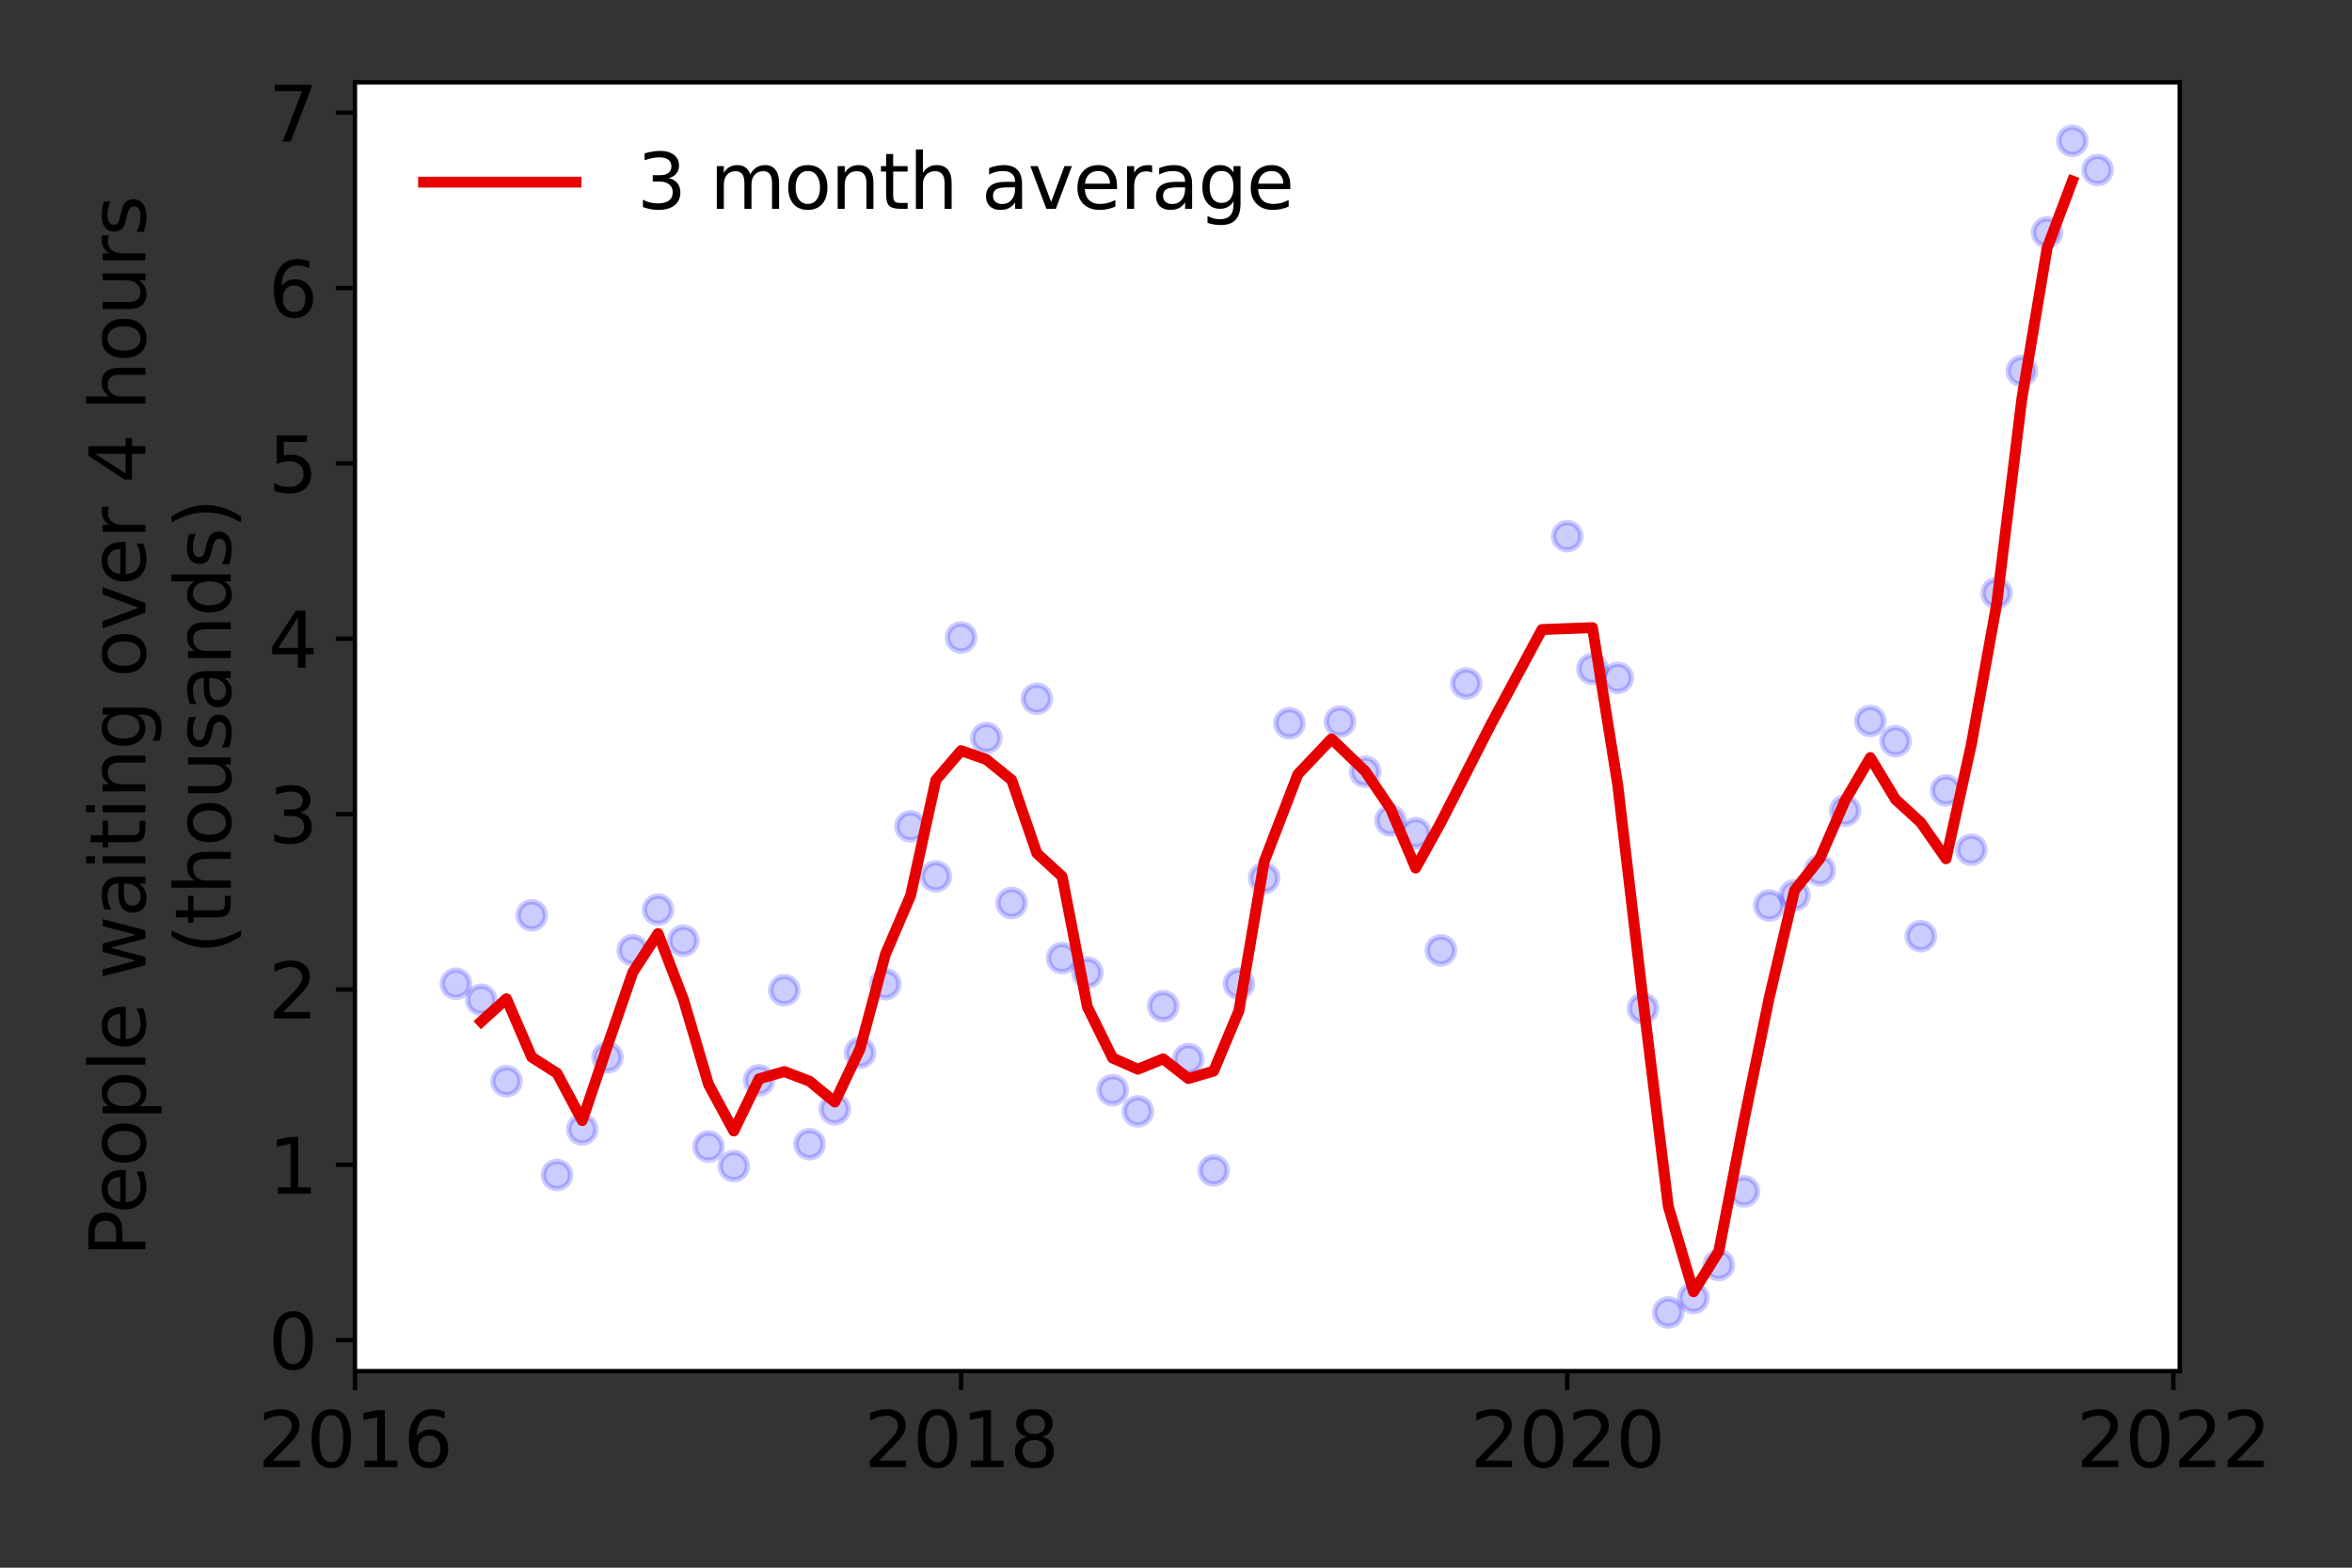 <?xml version="1.0" encoding="utf-8" standalone="no"?>
<!DOCTYPE svg PUBLIC "-//W3C//DTD SVG 1.1//EN"
  "http://www.w3.org/Graphics/SVG/1.1/DTD/svg11.dtd">
<svg height="288pt" version="1.1" viewBox="0 0 432 288" width="432pt" xmlns="http://www.w3.org/2000/svg" xmlns:xlink="http://www.w3.org/1999/xlink">
 <rect x="0" y="0" width="432" height="288" fill="#333333" stroke="none"/>
 <defs>
  <style type="text/css">*{stroke-linecap:butt;stroke-linejoin:round;}</style>
 </defs>
 <g id="figure_1">
  <g id="patch_1">
   <path d="M 0 288 
L 432 288 
L 432 0 
L 0 0 
z
" style="fill:none;"/>
  </g>
  <g id="axes_1">
   <g id="patch_2">
    <path d="M 65.195 251.88 
L 400.351 251.88 
L 400.351 15.12 
L 65.195 15.12 
z
" style="fill:#ffffff;"/>
   </g>
   <g id="matplotlib.axis_1">
    <g id="xtick_1">
     <g id="line2d_1">
      <defs>
       <path d="M 0 0 
L 0 3.5 
" id="m9a03013f7e" style="stroke:#000000;stroke-width:0.8;"/>
      </defs>
      <g>
       <use style="stroke:#000000;stroke-width:0.8;" x="65.195" xlink:href="#m9a03013f7e" y="251.88"/>
      </g>
     </g>
     <g id="text_1">
      <!-- 2016 -->
      <g transform="translate(47.38 269.518)scale(0.14 -0.14)">
       <defs>
        <path d="M 1228 531 
L 3431 531 
L 3431 0 
L 469 0 
L 469 531 
Q 828 903 1448 1529 
Q 2069 2156 2228 2338 
Q 2531 2678 2651 2914 
Q 2772 3150 2772 3378 
Q 2772 3750 2511 3984 
Q 2250 4219 1831 4219 
Q 1534 4219 1204 4116 
Q 875 4013 500 3803 
L 500 4441 
Q 881 4594 1212 4672 
Q 1544 4750 1819 4750 
Q 2544 4750 2975 4387 
Q 3406 4025 3406 3419 
Q 3406 3131 3298 2873 
Q 3191 2616 2906 2266 
Q 2828 2175 2409 1742 
Q 1991 1309 1228 531 
z
" id="DejaVuSans-32" transform="scale(0.016)"/>
        <path d="M 2034 4250 
Q 1547 4250 1301 3770 
Q 1056 3291 1056 2328 
Q 1056 1369 1301 889 
Q 1547 409 2034 409 
Q 2525 409 2770 889 
Q 3016 1369 3016 2328 
Q 3016 3291 2770 3770 
Q 2525 4250 2034 4250 
z
M 2034 4750 
Q 2819 4750 3233 4129 
Q 3647 3509 3647 2328 
Q 3647 1150 3233 529 
Q 2819 -91 2034 -91 
Q 1250 -91 836 529 
Q 422 1150 422 2328 
Q 422 3509 836 4129 
Q 1250 4750 2034 4750 
z
" id="DejaVuSans-30" transform="scale(0.016)"/>
        <path d="M 794 531 
L 1825 531 
L 1825 4091 
L 703 3866 
L 703 4441 
L 1819 4666 
L 2450 4666 
L 2450 531 
L 3481 531 
L 3481 0 
L 794 0 
L 794 531 
z
" id="DejaVuSans-31" transform="scale(0.016)"/>
        <path d="M 2113 2584 
Q 1688 2584 1439 2293 
Q 1191 2003 1191 1497 
Q 1191 994 1439 701 
Q 1688 409 2113 409 
Q 2538 409 2786 701 
Q 3034 994 3034 1497 
Q 3034 2003 2786 2293 
Q 2538 2584 2113 2584 
z
M 3366 4563 
L 3366 3988 
Q 3128 4100 2886 4159 
Q 2644 4219 2406 4219 
Q 1781 4219 1451 3797 
Q 1122 3375 1075 2522 
Q 1259 2794 1537 2939 
Q 1816 3084 2150 3084 
Q 2853 3084 3261 2657 
Q 3669 2231 3669 1497 
Q 3669 778 3244 343 
Q 2819 -91 2113 -91 
Q 1303 -91 875 529 
Q 447 1150 447 2328 
Q 447 3434 972 4092 
Q 1497 4750 2381 4750 
Q 2619 4750 2861 4703 
Q 3103 4656 3366 4563 
z
" id="DejaVuSans-36" transform="scale(0.016)"/>
       </defs>
       <use xlink:href="#DejaVuSans-32"/>
       <use x="63.623" xlink:href="#DejaVuSans-30"/>
       <use x="127.246" xlink:href="#DejaVuSans-31"/>
       <use x="190.869" xlink:href="#DejaVuSans-36"/>
      </g>
     </g>
    </g>
    <g id="xtick_2">
     <g id="line2d_2">
      <g>
       <use style="stroke:#000000;stroke-width:0.8;" x="176.527" xlink:href="#m9a03013f7e" y="251.88"/>
      </g>
     </g>
     <g id="text_2">
      <!-- 2018 -->
      <g transform="translate(158.712 269.518)scale(0.14 -0.14)">
       <defs>
        <path d="M 2034 2216 
Q 1584 2216 1326 1975 
Q 1069 1734 1069 1313 
Q 1069 891 1326 650 
Q 1584 409 2034 409 
Q 2484 409 2743 651 
Q 3003 894 3003 1313 
Q 3003 1734 2745 1975 
Q 2488 2216 2034 2216 
z
M 1403 2484 
Q 997 2584 770 2862 
Q 544 3141 544 3541 
Q 544 4100 942 4425 
Q 1341 4750 2034 4750 
Q 2731 4750 3128 4425 
Q 3525 4100 3525 3541 
Q 3525 3141 3298 2862 
Q 3072 2584 2669 2484 
Q 3125 2378 3379 2068 
Q 3634 1759 3634 1313 
Q 3634 634 3220 271 
Q 2806 -91 2034 -91 
Q 1263 -91 848 271 
Q 434 634 434 1313 
Q 434 1759 690 2068 
Q 947 2378 1403 2484 
z
M 1172 3481 
Q 1172 3119 1398 2916 
Q 1625 2713 2034 2713 
Q 2441 2713 2670 2916 
Q 2900 3119 2900 3481 
Q 2900 3844 2670 4047 
Q 2441 4250 2034 4250 
Q 1625 4250 1398 4047 
Q 1172 3844 1172 3481 
z
" id="DejaVuSans-38" transform="scale(0.016)"/>
       </defs>
       <use xlink:href="#DejaVuSans-32"/>
       <use x="63.623" xlink:href="#DejaVuSans-30"/>
       <use x="127.246" xlink:href="#DejaVuSans-31"/>
       <use x="190.869" xlink:href="#DejaVuSans-38"/>
      </g>
     </g>
    </g>
    <g id="xtick_3">
     <g id="line2d_3">
      <g>
       <use style="stroke:#000000;stroke-width:0.8;" x="287.859" xlink:href="#m9a03013f7e" y="251.88"/>
      </g>
     </g>
     <g id="text_3">
      <!-- 2020 -->
      <g transform="translate(270.044 269.518)scale(0.14 -0.14)">
       <use xlink:href="#DejaVuSans-32"/>
       <use x="63.623" xlink:href="#DejaVuSans-30"/>
       <use x="127.246" xlink:href="#DejaVuSans-32"/>
       <use x="190.869" xlink:href="#DejaVuSans-30"/>
      </g>
     </g>
    </g>
    <g id="xtick_4">
     <g id="line2d_4">
      <g>
       <use style="stroke:#000000;stroke-width:0.8;" x="399.191" xlink:href="#m9a03013f7e" y="251.88"/>
      </g>
     </g>
     <g id="text_4">
      <!-- 2022 -->
      <g transform="translate(381.376 269.518)scale(0.14 -0.14)">
       <use xlink:href="#DejaVuSans-32"/>
       <use x="63.623" xlink:href="#DejaVuSans-30"/>
       <use x="127.246" xlink:href="#DejaVuSans-32"/>
       <use x="190.869" xlink:href="#DejaVuSans-32"/>
      </g>
     </g>
    </g>
   </g>
   <g id="matplotlib.axis_2">
    <g id="ytick_1">
     <g id="line2d_5">
      <defs>
       <path d="M 0 0 
L -3.5 0 
" id="me55d462fd3" style="stroke:#000000;stroke-width:0.8;"/>
      </defs>
      <g>
       <use style="stroke:#000000;stroke-width:0.8;" x="65.195" xlink:href="#me55d462fd3" y="246.208"/>
      </g>
     </g>
     <g id="text_5">
      <!-- 0 -->
      <g transform="translate(49.288 251.527)scale(0.14 -0.14)">
       <use xlink:href="#DejaVuSans-30"/>
      </g>
     </g>
    </g>
    <g id="ytick_2">
     <g id="line2d_6">
      <g>
       <use style="stroke:#000000;stroke-width:0.8;" x="65.195" xlink:href="#me55d462fd3" y="213.992"/>
      </g>
     </g>
     <g id="text_6">
      <!-- 1 -->
      <g transform="translate(49.288 219.311)scale(0.14 -0.14)">
       <use xlink:href="#DejaVuSans-31"/>
      </g>
     </g>
    </g>
    <g id="ytick_3">
     <g id="line2d_7">
      <g>
       <use style="stroke:#000000;stroke-width:0.8;" x="65.195" xlink:href="#me55d462fd3" y="181.776"/>
      </g>
     </g>
     <g id="text_7">
      <!-- 2 -->
      <g transform="translate(49.288 187.095)scale(0.14 -0.14)">
       <use xlink:href="#DejaVuSans-32"/>
      </g>
     </g>
    </g>
    <g id="ytick_4">
     <g id="line2d_8">
      <g>
       <use style="stroke:#000000;stroke-width:0.8;" x="65.195" xlink:href="#me55d462fd3" y="149.56"/>
      </g>
     </g>
     <g id="text_8">
      <!-- 3 -->
      <g transform="translate(49.288 154.879)scale(0.14 -0.14)">
       <defs>
        <path d="M 2597 2516 
Q 3050 2419 3304 2112 
Q 3559 1806 3559 1356 
Q 3559 666 3084 287 
Q 2609 -91 1734 -91 
Q 1441 -91 1130 -33 
Q 819 25 488 141 
L 488 750 
Q 750 597 1062 519 
Q 1375 441 1716 441 
Q 2309 441 2620 675 
Q 2931 909 2931 1356 
Q 2931 1769 2642 2001 
Q 2353 2234 1838 2234 
L 1294 2234 
L 1294 2753 
L 1863 2753 
Q 2328 2753 2575 2939 
Q 2822 3125 2822 3475 
Q 2822 3834 2567 4026 
Q 2313 4219 1838 4219 
Q 1578 4219 1281 4162 
Q 984 4106 628 3988 
L 628 4550 
Q 988 4650 1302 4700 
Q 1616 4750 1894 4750 
Q 2613 4750 3031 4423 
Q 3450 4097 3450 3541 
Q 3450 3153 3228 2886 
Q 3006 2619 2597 2516 
z
" id="DejaVuSans-33" transform="scale(0.016)"/>
       </defs>
       <use xlink:href="#DejaVuSans-33"/>
      </g>
     </g>
    </g>
    <g id="ytick_5">
     <g id="line2d_9">
      <g>
       <use style="stroke:#000000;stroke-width:0.8;" x="65.195" xlink:href="#me55d462fd3" y="117.344"/>
      </g>
     </g>
     <g id="text_9">
      <!-- 4 -->
      <g transform="translate(49.288 122.662)scale(0.14 -0.14)">
       <defs>
        <path d="M 2419 4116 
L 825 1625 
L 2419 1625 
L 2419 4116 
z
M 2253 4666 
L 3047 4666 
L 3047 1625 
L 3713 1625 
L 3713 1100 
L 3047 1100 
L 3047 0 
L 2419 0 
L 2419 1100 
L 313 1100 
L 313 1709 
L 2253 4666 
z
" id="DejaVuSans-34" transform="scale(0.016)"/>
       </defs>
       <use xlink:href="#DejaVuSans-34"/>
      </g>
     </g>
    </g>
    <g id="ytick_6">
     <g id="line2d_10">
      <g>
       <use style="stroke:#000000;stroke-width:0.8;" x="65.195" xlink:href="#me55d462fd3" y="85.127"/>
      </g>
     </g>
     <g id="text_10">
      <!-- 5 -->
      <g transform="translate(49.288 90.446)scale(0.14 -0.14)">
       <defs>
        <path d="M 691 4666 
L 3169 4666 
L 3169 4134 
L 1269 4134 
L 1269 2991 
Q 1406 3038 1543 3061 
Q 1681 3084 1819 3084 
Q 2600 3084 3056 2656 
Q 3513 2228 3513 1497 
Q 3513 744 3044 326 
Q 2575 -91 1722 -91 
Q 1428 -91 1123 -41 
Q 819 9 494 109 
L 494 744 
Q 775 591 1075 516 
Q 1375 441 1709 441 
Q 2250 441 2565 725 
Q 2881 1009 2881 1497 
Q 2881 1984 2565 2268 
Q 2250 2553 1709 2553 
Q 1456 2553 1204 2497 
Q 953 2441 691 2322 
L 691 4666 
z
" id="DejaVuSans-35" transform="scale(0.016)"/>
       </defs>
       <use xlink:href="#DejaVuSans-35"/>
      </g>
     </g>
    </g>
    <g id="ytick_7">
     <g id="line2d_11">
      <g>
       <use style="stroke:#000000;stroke-width:0.8;" x="65.195" xlink:href="#me55d462fd3" y="52.911"/>
      </g>
     </g>
     <g id="text_11">
      <!-- 6 -->
      <g transform="translate(49.288 58.23)scale(0.14 -0.14)">
       <use xlink:href="#DejaVuSans-36"/>
      </g>
     </g>
    </g>
    <g id="ytick_8">
     <g id="line2d_12">
      <g>
       <use style="stroke:#000000;stroke-width:0.8;" x="65.195" xlink:href="#me55d462fd3" y="20.695"/>
      </g>
     </g>
     <g id="text_12">
      <!-- 7 -->
      <g transform="translate(49.288 26.014)scale(0.14 -0.14)">
       <defs>
        <path d="M 525 4666 
L 3525 4666 
L 3525 4397 
L 1831 0 
L 1172 0 
L 2766 4134 
L 525 4134 
L 525 4666 
z
" id="DejaVuSans-37" transform="scale(0.016)"/>
       </defs>
       <use xlink:href="#DejaVuSans-37"/>
      </g>
     </g>
    </g>
    <g id="text_13">
     <!-- People waiting over 4 hours -->
     <g transform="translate(26.699 230.925)rotate(-90)scale(0.14 -0.14)">
      <defs>
       <path d="M 1259 4147 
L 1259 2394 
L 2053 2394 
Q 2494 2394 2734 2622 
Q 2975 2850 2975 3272 
Q 2975 3691 2734 3919 
Q 2494 4147 2053 4147 
L 1259 4147 
z
M 628 4666 
L 2053 4666 
Q 2838 4666 3239 4311 
Q 3641 3956 3641 3272 
Q 3641 2581 3239 2228 
Q 2838 1875 2053 1875 
L 1259 1875 
L 1259 0 
L 628 0 
L 628 4666 
z
" id="DejaVuSans-50" transform="scale(0.016)"/>
       <path d="M 3597 1894 
L 3597 1613 
L 953 1613 
Q 991 1019 1311 708 
Q 1631 397 2203 397 
Q 2534 397 2845 478 
Q 3156 559 3463 722 
L 3463 178 
Q 3153 47 2828 -22 
Q 2503 -91 2169 -91 
Q 1331 -91 842 396 
Q 353 884 353 1716 
Q 353 2575 817 3079 
Q 1281 3584 2069 3584 
Q 2775 3584 3186 3129 
Q 3597 2675 3597 1894 
z
M 3022 2063 
Q 3016 2534 2758 2815 
Q 2500 3097 2075 3097 
Q 1594 3097 1305 2825 
Q 1016 2553 972 2059 
L 3022 2063 
z
" id="DejaVuSans-65" transform="scale(0.016)"/>
       <path d="M 1959 3097 
Q 1497 3097 1228 2736 
Q 959 2375 959 1747 
Q 959 1119 1226 758 
Q 1494 397 1959 397 
Q 2419 397 2687 759 
Q 2956 1122 2956 1747 
Q 2956 2369 2687 2733 
Q 2419 3097 1959 3097 
z
M 1959 3584 
Q 2709 3584 3137 3096 
Q 3566 2609 3566 1747 
Q 3566 888 3137 398 
Q 2709 -91 1959 -91 
Q 1206 -91 779 398 
Q 353 888 353 1747 
Q 353 2609 779 3096 
Q 1206 3584 1959 3584 
z
" id="DejaVuSans-6f" transform="scale(0.016)"/>
       <path d="M 1159 525 
L 1159 -1331 
L 581 -1331 
L 581 3500 
L 1159 3500 
L 1159 2969 
Q 1341 3281 1617 3432 
Q 1894 3584 2278 3584 
Q 2916 3584 3314 3078 
Q 3713 2572 3713 1747 
Q 3713 922 3314 415 
Q 2916 -91 2278 -91 
Q 1894 -91 1617 61 
Q 1341 213 1159 525 
z
M 3116 1747 
Q 3116 2381 2855 2742 
Q 2594 3103 2138 3103 
Q 1681 3103 1420 2742 
Q 1159 2381 1159 1747 
Q 1159 1113 1420 752 
Q 1681 391 2138 391 
Q 2594 391 2855 752 
Q 3116 1113 3116 1747 
z
" id="DejaVuSans-70" transform="scale(0.016)"/>
       <path d="M 603 4863 
L 1178 4863 
L 1178 0 
L 603 0 
L 603 4863 
z
" id="DejaVuSans-6c" transform="scale(0.016)"/>
       <path id="DejaVuSans-20" transform="scale(0.016)"/>
       <path d="M 269 3500 
L 844 3500 
L 1563 769 
L 2278 3500 
L 2956 3500 
L 3675 769 
L 4391 3500 
L 4966 3500 
L 4050 0 
L 3372 0 
L 2619 2869 
L 1863 0 
L 1184 0 
L 269 3500 
z
" id="DejaVuSans-77" transform="scale(0.016)"/>
       <path d="M 2194 1759 
Q 1497 1759 1228 1600 
Q 959 1441 959 1056 
Q 959 750 1161 570 
Q 1363 391 1709 391 
Q 2188 391 2477 730 
Q 2766 1069 2766 1631 
L 2766 1759 
L 2194 1759 
z
M 3341 1997 
L 3341 0 
L 2766 0 
L 2766 531 
Q 2569 213 2275 61 
Q 1981 -91 1556 -91 
Q 1019 -91 701 211 
Q 384 513 384 1019 
Q 384 1609 779 1909 
Q 1175 2209 1959 2209 
L 2766 2209 
L 2766 2266 
Q 2766 2663 2505 2880 
Q 2244 3097 1772 3097 
Q 1472 3097 1187 3025 
Q 903 2953 641 2809 
L 641 3341 
Q 956 3463 1253 3523 
Q 1550 3584 1831 3584 
Q 2591 3584 2966 3190 
Q 3341 2797 3341 1997 
z
" id="DejaVuSans-61" transform="scale(0.016)"/>
       <path d="M 603 3500 
L 1178 3500 
L 1178 0 
L 603 0 
L 603 3500 
z
M 603 4863 
L 1178 4863 
L 1178 4134 
L 603 4134 
L 603 4863 
z
" id="DejaVuSans-69" transform="scale(0.016)"/>
       <path d="M 1172 4494 
L 1172 3500 
L 2356 3500 
L 2356 3053 
L 1172 3053 
L 1172 1153 
Q 1172 725 1289 603 
Q 1406 481 1766 481 
L 2356 481 
L 2356 0 
L 1766 0 
Q 1100 0 847 248 
Q 594 497 594 1153 
L 594 3053 
L 172 3053 
L 172 3500 
L 594 3500 
L 594 4494 
L 1172 4494 
z
" id="DejaVuSans-74" transform="scale(0.016)"/>
       <path d="M 3513 2113 
L 3513 0 
L 2938 0 
L 2938 2094 
Q 2938 2591 2744 2837 
Q 2550 3084 2163 3084 
Q 1697 3084 1428 2787 
Q 1159 2491 1159 1978 
L 1159 0 
L 581 0 
L 581 3500 
L 1159 3500 
L 1159 2956 
Q 1366 3272 1645 3428 
Q 1925 3584 2291 3584 
Q 2894 3584 3203 3211 
Q 3513 2838 3513 2113 
z
" id="DejaVuSans-6e" transform="scale(0.016)"/>
       <path d="M 2906 1791 
Q 2906 2416 2648 2759 
Q 2391 3103 1925 3103 
Q 1463 3103 1205 2759 
Q 947 2416 947 1791 
Q 947 1169 1205 825 
Q 1463 481 1925 481 
Q 2391 481 2648 825 
Q 2906 1169 2906 1791 
z
M 3481 434 
Q 3481 -459 3084 -895 
Q 2688 -1331 1869 -1331 
Q 1566 -1331 1297 -1286 
Q 1028 -1241 775 -1147 
L 775 -588 
Q 1028 -725 1275 -790 
Q 1522 -856 1778 -856 
Q 2344 -856 2625 -561 
Q 2906 -266 2906 331 
L 2906 616 
Q 2728 306 2450 153 
Q 2172 0 1784 0 
Q 1141 0 747 490 
Q 353 981 353 1791 
Q 353 2603 747 3093 
Q 1141 3584 1784 3584 
Q 2172 3584 2450 3431 
Q 2728 3278 2906 2969 
L 2906 3500 
L 3481 3500 
L 3481 434 
z
" id="DejaVuSans-67" transform="scale(0.016)"/>
       <path d="M 191 3500 
L 800 3500 
L 1894 563 
L 2988 3500 
L 3597 3500 
L 2284 0 
L 1503 0 
L 191 3500 
z
" id="DejaVuSans-76" transform="scale(0.016)"/>
       <path d="M 2631 2963 
Q 2534 3019 2420 3045 
Q 2306 3072 2169 3072 
Q 1681 3072 1420 2755 
Q 1159 2438 1159 1844 
L 1159 0 
L 581 0 
L 581 3500 
L 1159 3500 
L 1159 2956 
Q 1341 3275 1631 3429 
Q 1922 3584 2338 3584 
Q 2397 3584 2469 3576 
Q 2541 3569 2628 3553 
L 2631 2963 
z
" id="DejaVuSans-72" transform="scale(0.016)"/>
       <path d="M 3513 2113 
L 3513 0 
L 2938 0 
L 2938 2094 
Q 2938 2591 2744 2837 
Q 2550 3084 2163 3084 
Q 1697 3084 1428 2787 
Q 1159 2491 1159 1978 
L 1159 0 
L 581 0 
L 581 4863 
L 1159 4863 
L 1159 2956 
Q 1366 3272 1645 3428 
Q 1925 3584 2291 3584 
Q 2894 3584 3203 3211 
Q 3513 2838 3513 2113 
z
" id="DejaVuSans-68" transform="scale(0.016)"/>
       <path d="M 544 1381 
L 544 3500 
L 1119 3500 
L 1119 1403 
Q 1119 906 1312 657 
Q 1506 409 1894 409 
Q 2359 409 2629 706 
Q 2900 1003 2900 1516 
L 2900 3500 
L 3475 3500 
L 3475 0 
L 2900 0 
L 2900 538 
Q 2691 219 2414 64 
Q 2138 -91 1772 -91 
Q 1169 -91 856 284 
Q 544 659 544 1381 
z
M 1991 3584 
L 1991 3584 
z
" id="DejaVuSans-75" transform="scale(0.016)"/>
       <path d="M 2834 3397 
L 2834 2853 
Q 2591 2978 2328 3040 
Q 2066 3103 1784 3103 
Q 1356 3103 1142 2972 
Q 928 2841 928 2578 
Q 928 2378 1081 2264 
Q 1234 2150 1697 2047 
L 1894 2003 
Q 2506 1872 2764 1633 
Q 3022 1394 3022 966 
Q 3022 478 2636 193 
Q 2250 -91 1575 -91 
Q 1294 -91 989 -36 
Q 684 19 347 128 
L 347 722 
Q 666 556 975 473 
Q 1284 391 1588 391 
Q 1994 391 2212 530 
Q 2431 669 2431 922 
Q 2431 1156 2273 1281 
Q 2116 1406 1581 1522 
L 1381 1569 
Q 847 1681 609 1914 
Q 372 2147 372 2553 
Q 372 3047 722 3315 
Q 1072 3584 1716 3584 
Q 2034 3584 2315 3537 
Q 2597 3491 2834 3397 
z
" id="DejaVuSans-73" transform="scale(0.016)"/>
      </defs>
      <use xlink:href="#DejaVuSans-50"/>
      <use x="56.678" xlink:href="#DejaVuSans-65"/>
      <use x="118.201" xlink:href="#DejaVuSans-6f"/>
      <use x="179.383" xlink:href="#DejaVuSans-70"/>
      <use x="242.859" xlink:href="#DejaVuSans-6c"/>
      <use x="270.643" xlink:href="#DejaVuSans-65"/>
      <use x="332.166" xlink:href="#DejaVuSans-20"/>
      <use x="363.953" xlink:href="#DejaVuSans-77"/>
      <use x="445.74" xlink:href="#DejaVuSans-61"/>
      <use x="507.02" xlink:href="#DejaVuSans-69"/>
      <use x="534.803" xlink:href="#DejaVuSans-74"/>
      <use x="574.012" xlink:href="#DejaVuSans-69"/>
      <use x="601.795" xlink:href="#DejaVuSans-6e"/>
      <use x="665.174" xlink:href="#DejaVuSans-67"/>
      <use x="728.65" xlink:href="#DejaVuSans-20"/>
      <use x="760.438" xlink:href="#DejaVuSans-6f"/>
      <use x="821.619" xlink:href="#DejaVuSans-76"/>
      <use x="880.799" xlink:href="#DejaVuSans-65"/>
      <use x="942.322" xlink:href="#DejaVuSans-72"/>
      <use x="983.436" xlink:href="#DejaVuSans-20"/>
      <use x="1015.223" xlink:href="#DejaVuSans-34"/>
      <use x="1078.846" xlink:href="#DejaVuSans-20"/>
      <use x="1110.633" xlink:href="#DejaVuSans-68"/>
      <use x="1174.012" xlink:href="#DejaVuSans-6f"/>
      <use x="1235.193" xlink:href="#DejaVuSans-75"/>
      <use x="1298.572" xlink:href="#DejaVuSans-72"/>
      <use x="1339.686" xlink:href="#DejaVuSans-73"/>
     </g>
     <!-- (thousands) -->
     <g transform="translate(42.376 175.325)rotate(-90)scale(0.14 -0.14)">
      <defs>
       <path d="M 1984 4856 
Q 1566 4138 1362 3434 
Q 1159 2731 1159 2009 
Q 1159 1288 1364 580 
Q 1569 -128 1984 -844 
L 1484 -844 
Q 1016 -109 783 600 
Q 550 1309 550 2009 
Q 550 2706 781 3412 
Q 1013 4119 1484 4856 
L 1984 4856 
z
" id="DejaVuSans-28" transform="scale(0.016)"/>
       <path d="M 2906 2969 
L 2906 4863 
L 3481 4863 
L 3481 0 
L 2906 0 
L 2906 525 
Q 2725 213 2448 61 
Q 2172 -91 1784 -91 
Q 1150 -91 751 415 
Q 353 922 353 1747 
Q 353 2572 751 3078 
Q 1150 3584 1784 3584 
Q 2172 3584 2448 3432 
Q 2725 3281 2906 2969 
z
M 947 1747 
Q 947 1113 1208 752 
Q 1469 391 1925 391 
Q 2381 391 2643 752 
Q 2906 1113 2906 1747 
Q 2906 2381 2643 2742 
Q 2381 3103 1925 3103 
Q 1469 3103 1208 2742 
Q 947 2381 947 1747 
z
" id="DejaVuSans-64" transform="scale(0.016)"/>
       <path d="M 513 4856 
L 1013 4856 
Q 1481 4119 1714 3412 
Q 1947 2706 1947 2009 
Q 1947 1309 1714 600 
Q 1481 -109 1013 -844 
L 513 -844 
Q 928 -128 1133 580 
Q 1338 1288 1338 2009 
Q 1338 2731 1133 3434 
Q 928 4138 513 4856 
z
" id="DejaVuSans-29" transform="scale(0.016)"/>
      </defs>
      <use xlink:href="#DejaVuSans-28"/>
      <use x="39.014" xlink:href="#DejaVuSans-74"/>
      <use x="78.223" xlink:href="#DejaVuSans-68"/>
      <use x="141.602" xlink:href="#DejaVuSans-6f"/>
      <use x="202.783" xlink:href="#DejaVuSans-75"/>
      <use x="266.162" xlink:href="#DejaVuSans-73"/>
      <use x="318.262" xlink:href="#DejaVuSans-61"/>
      <use x="379.541" xlink:href="#DejaVuSans-6e"/>
      <use x="442.92" xlink:href="#DejaVuSans-64"/>
      <use x="506.396" xlink:href="#DejaVuSans-73"/>
      <use x="558.496" xlink:href="#DejaVuSans-29"/>
     </g>
    </g>
   </g>
   <g id="line2d_13">
    <defs>
     <path d="M 0 2.5 
C 0.663 2.5 1.299 2.237 1.768 1.768 
C 2.237 1.299 2.5 0.663 2.5 0 
C 2.5 -0.663 2.237 -1.299 1.768 -1.768 
C 1.299 -2.237 0.663 -2.5 0 -2.5 
C -0.663 -2.5 -1.299 -2.237 -1.768 -1.768 
C -2.237 -1.299 -2.5 -0.663 -2.5 0 
C -2.5 0.663 -2.237 1.299 -1.768 1.768 
C -1.299 2.237 -0.663 2.5 0 2.5 
z
" id="m762e2a5b92" style="stroke:#0000ff;stroke-opacity:0.2;"/>
    </defs>
    <g clip-path="url(#p213c215557)">
     <use style="fill:#0000ff;fill-opacity:0.2;stroke:#0000ff;stroke-opacity:0.2;" x="385.275" xlink:href="#m762e2a5b92" y="31.23"/>
     <use style="fill:#0000ff;fill-opacity:0.2;stroke:#0000ff;stroke-opacity:0.2;" x="380.636" xlink:href="#m762e2a5b92" y="25.882"/>
     <use style="fill:#0000ff;fill-opacity:0.2;stroke:#0000ff;stroke-opacity:0.2;" x="375.997" xlink:href="#m762e2a5b92" y="42.699"/>
     <use style="fill:#0000ff;fill-opacity:0.2;stroke:#0000ff;stroke-opacity:0.2;" x="371.358" xlink:href="#m762e2a5b92" y="68.149"/>
     <use style="fill:#0000ff;fill-opacity:0.2;stroke:#0000ff;stroke-opacity:0.2;" x="366.719" xlink:href="#m762e2a5b92" y="108.967"/>
     <use style="fill:#0000ff;fill-opacity:0.2;stroke:#0000ff;stroke-opacity:0.2;" x="362.081" xlink:href="#m762e2a5b92" y="156.1"/>
     <use style="fill:#0000ff;fill-opacity:0.2;stroke:#0000ff;stroke-opacity:0.2;" x="357.442" xlink:href="#m762e2a5b92" y="145.211"/>
     <use style="fill:#0000ff;fill-opacity:0.2;stroke:#0000ff;stroke-opacity:0.2;" x="352.803" xlink:href="#m762e2a5b92" y="171.982"/>
     <use style="fill:#0000ff;fill-opacity:0.2;stroke:#0000ff;stroke-opacity:0.2;" x="348.164" xlink:href="#m762e2a5b92" y="136.158"/>
     <use style="fill:#0000ff;fill-opacity:0.2;stroke:#0000ff;stroke-opacity:0.2;" x="343.525" xlink:href="#m762e2a5b92" y="132.453"/>
     <use style="fill:#0000ff;fill-opacity:0.2;stroke:#0000ff;stroke-opacity:0.2;" x="338.886" xlink:href="#m762e2a5b92" y="148.915"/>
     <use style="fill:#0000ff;fill-opacity:0.2;stroke:#0000ff;stroke-opacity:0.2;" x="334.248" xlink:href="#m762e2a5b92" y="159.869"/>
     <use style="fill:#0000ff;fill-opacity:0.2;stroke:#0000ff;stroke-opacity:0.2;" x="329.609" xlink:href="#m762e2a5b92" y="164.476"/>
     <use style="fill:#0000ff;fill-opacity:0.2;stroke:#0000ff;stroke-opacity:0.2;" x="324.97" xlink:href="#m762e2a5b92" y="166.344"/>
     <use style="fill:#0000ff;fill-opacity:0.2;stroke:#0000ff;stroke-opacity:0.2;" x="320.331" xlink:href="#m762e2a5b92" y="218.857"/>
     <use style="fill:#0000ff;fill-opacity:0.2;stroke:#0000ff;stroke-opacity:0.2;" x="315.692" xlink:href="#m762e2a5b92" y="232.388"/>
     <use style="fill:#0000ff;fill-opacity:0.2;stroke:#0000ff;stroke-opacity:0.2;" x="311.053" xlink:href="#m762e2a5b92" y="238.444"/>
     <use style="fill:#0000ff;fill-opacity:0.2;stroke:#0000ff;stroke-opacity:0.2;" x="306.415" xlink:href="#m762e2a5b92" y="241.118"/>
     <use style="fill:#0000ff;fill-opacity:0.2;stroke:#0000ff;stroke-opacity:0.2;" x="301.776" xlink:href="#m762e2a5b92" y="185.255"/>
     <use style="fill:#0000ff;fill-opacity:0.2;stroke:#0000ff;stroke-opacity:0.2;" x="297.137" xlink:href="#m762e2a5b92" y="124.528"/>
     <use style="fill:#0000ff;fill-opacity:0.2;stroke:#0000ff;stroke-opacity:0.2;" x="292.498" xlink:href="#m762e2a5b92" y="122.885"/>
     <use style="fill:#0000ff;fill-opacity:0.2;stroke:#0000ff;stroke-opacity:0.2;" x="287.859" xlink:href="#m762e2a5b92" y="98.497"/>
     <use style="fill:#0000ff;fill-opacity:0.2;stroke:#0000ff;stroke-opacity:0.2;" x="269.304" xlink:href="#m762e2a5b92" y="125.559"/>
     <use style="fill:#0000ff;fill-opacity:0.2;stroke:#0000ff;stroke-opacity:0.2;" x="264.665" xlink:href="#m762e2a5b92" y="174.592"/>
     <use style="fill:#0000ff;fill-opacity:0.2;stroke:#0000ff;stroke-opacity:0.2;" x="260.026" xlink:href="#m762e2a5b92" y="153.071"/>
     <use style="fill:#0000ff;fill-opacity:0.2;stroke:#0000ff;stroke-opacity:0.2;" x="255.387" xlink:href="#m762e2a5b92" y="150.72"/>
     <use style="fill:#0000ff;fill-opacity:0.2;stroke:#0000ff;stroke-opacity:0.2;" x="250.748" xlink:href="#m762e2a5b92" y="141.763"/>
     <use style="fill:#0000ff;fill-opacity:0.2;stroke:#0000ff;stroke-opacity:0.2;" x="246.11" xlink:href="#m762e2a5b92" y="132.55"/>
     <use style="fill:#0000ff;fill-opacity:0.2;stroke:#0000ff;stroke-opacity:0.2;" x="236.832" xlink:href="#m762e2a5b92" y="132.872"/>
     <use style="fill:#0000ff;fill-opacity:0.2;stroke:#0000ff;stroke-opacity:0.2;" x="232.193" xlink:href="#m762e2a5b92" y="161.319"/>
     <use style="fill:#0000ff;fill-opacity:0.2;stroke:#0000ff;stroke-opacity:0.2;" x="227.554" xlink:href="#m762e2a5b92" y="180.713"/>
     <use style="fill:#0000ff;fill-opacity:0.2;stroke:#0000ff;stroke-opacity:0.2;" x="222.915" xlink:href="#m762e2a5b92" y="215.023"/>
     <use style="fill:#0000ff;fill-opacity:0.2;stroke:#0000ff;stroke-opacity:0.2;" x="218.277" xlink:href="#m762e2a5b92" y="194.566"/>
     <use style="fill:#0000ff;fill-opacity:0.2;stroke:#0000ff;stroke-opacity:0.2;" x="213.638" xlink:href="#m762e2a5b92" y="184.836"/>
     <use style="fill:#0000ff;fill-opacity:0.2;stroke:#0000ff;stroke-opacity:0.2;" x="208.999" xlink:href="#m762e2a5b92" y="204.166"/>
     <use style="fill:#0000ff;fill-opacity:0.2;stroke:#0000ff;stroke-opacity:0.2;" x="204.36" xlink:href="#m762e2a5b92" y="200.268"/>
     <use style="fill:#0000ff;fill-opacity:0.2;stroke:#0000ff;stroke-opacity:0.2;" x="199.721" xlink:href="#m762e2a5b92" y="178.683"/>
     <use style="fill:#0000ff;fill-opacity:0.2;stroke:#0000ff;stroke-opacity:0.2;" x="195.082" xlink:href="#m762e2a5b92" y="176.009"/>
     <use style="fill:#0000ff;fill-opacity:0.2;stroke:#0000ff;stroke-opacity:0.2;" x="190.444" xlink:href="#m762e2a5b92" y="128.362"/>
     <use style="fill:#0000ff;fill-opacity:0.2;stroke:#0000ff;stroke-opacity:0.2;" x="185.805" xlink:href="#m762e2a5b92" y="165.893"/>
     <use style="fill:#0000ff;fill-opacity:0.2;stroke:#0000ff;stroke-opacity:0.2;" x="181.166" xlink:href="#m762e2a5b92" y="135.578"/>
     <use style="fill:#0000ff;fill-opacity:0.2;stroke:#0000ff;stroke-opacity:0.2;" x="176.527" xlink:href="#m762e2a5b92" y="117.118"/>
     <use style="fill:#0000ff;fill-opacity:0.2;stroke:#0000ff;stroke-opacity:0.2;" x="171.888" xlink:href="#m762e2a5b92" y="160.997"/>
     <use style="fill:#0000ff;fill-opacity:0.2;stroke:#0000ff;stroke-opacity:0.2;" x="167.249" xlink:href="#m762e2a5b92" y="151.815"/>
     <use style="fill:#0000ff;fill-opacity:0.2;stroke:#0000ff;stroke-opacity:0.2;" x="162.611" xlink:href="#m762e2a5b92" y="180.809"/>
     <use style="fill:#0000ff;fill-opacity:0.2;stroke:#0000ff;stroke-opacity:0.2;" x="157.972" xlink:href="#m762e2a5b92" y="193.406"/>
     <use style="fill:#0000ff;fill-opacity:0.2;stroke:#0000ff;stroke-opacity:0.2;" x="153.333" xlink:href="#m762e2a5b92" y="203.78"/>
     <use style="fill:#0000ff;fill-opacity:0.2;stroke:#0000ff;stroke-opacity:0.2;" x="148.694" xlink:href="#m762e2a5b92" y="210.191"/>
     <use style="fill:#0000ff;fill-opacity:0.2;stroke:#0000ff;stroke-opacity:0.2;" x="144.055" xlink:href="#m762e2a5b92" y="181.905"/>
     <use style="fill:#0000ff;fill-opacity:0.2;stroke:#0000ff;stroke-opacity:0.2;" x="139.416" xlink:href="#m762e2a5b92" y="198.464"/>
     <use style="fill:#0000ff;fill-opacity:0.2;stroke:#0000ff;stroke-opacity:0.2;" x="134.778" xlink:href="#m762e2a5b92" y="214.218"/>
     <use style="fill:#0000ff;fill-opacity:0.2;stroke:#0000ff;stroke-opacity:0.2;" x="130.139" xlink:href="#m762e2a5b92" y="210.642"/>
     <use style="fill:#0000ff;fill-opacity:0.2;stroke:#0000ff;stroke-opacity:0.2;" x="125.5" xlink:href="#m762e2a5b92" y="172.82"/>
     <use style="fill:#0000ff;fill-opacity:0.2;stroke:#0000ff;stroke-opacity:0.2;" x="120.861" xlink:href="#m762e2a5b92" y="167.118"/>
     <use style="fill:#0000ff;fill-opacity:0.2;stroke:#0000ff;stroke-opacity:0.2;" x="116.222" xlink:href="#m762e2a5b92" y="174.56"/>
     <use style="fill:#0000ff;fill-opacity:0.2;stroke:#0000ff;stroke-opacity:0.2;" x="111.583" xlink:href="#m762e2a5b92" y="194.244"/>
     <use style="fill:#0000ff;fill-opacity:0.2;stroke:#0000ff;stroke-opacity:0.2;" x="106.945" xlink:href="#m762e2a5b92" y="207.484"/>
     <use style="fill:#0000ff;fill-opacity:0.2;stroke:#0000ff;stroke-opacity:0.2;" x="102.306" xlink:href="#m762e2a5b92" y="215.861"/>
     <use style="fill:#0000ff;fill-opacity:0.2;stroke:#0000ff;stroke-opacity:0.2;" x="97.667" xlink:href="#m762e2a5b92" y="168.149"/>
     <use style="fill:#0000ff;fill-opacity:0.2;stroke:#0000ff;stroke-opacity:0.2;" x="93.028" xlink:href="#m762e2a5b92" y="198.625"/>
     <use style="fill:#0000ff;fill-opacity:0.2;stroke:#0000ff;stroke-opacity:0.2;" x="88.389" xlink:href="#m762e2a5b92" y="183.677"/>
     <use style="fill:#0000ff;fill-opacity:0.2;stroke:#0000ff;stroke-opacity:0.2;" x="83.75" xlink:href="#m762e2a5b92" y="180.713"/>
    </g>
   </g>
   <g id="line2d_14">
    <path clip-path="url(#p213c215557)" d="M 380.636 33.27 
L 375.997 45.577 
L 371.358 73.272 
L 366.719 111.072 
L 362.081 136.759 
L 357.442 157.764 
L 352.803 151.117 
L 348.164 146.864 
L 343.525 139.175 
L 338.886 147.079 
L 334.248 157.753 
L 329.609 163.563 
L 324.97 183.226 
L 320.331 205.863 
L 315.692 229.896 
L 311.053 237.317 
L 306.415 221.606 
L 301.776 183.634 
L 297.137 144.223 
L 292.498 115.303 
L 283.22 115.647 
L 273.943 132.883 
L 264.665 151.074 
L 260.026 159.461 
L 255.387 148.518 
L 250.748 141.678 
L 244.563 135.728 
L 238.378 142.247 
L 232.193 158.301 
L 227.554 185.685 
L 222.915 196.767 
L 218.277 198.142 
L 213.638 194.523 
L 208.999 196.424 
L 204.36 194.372 
L 199.721 184.987 
L 195.082 161.018 
L 190.444 156.755 
L 185.805 143.278 
L 181.166 139.53 
L 176.527 137.898 
L 171.888 143.31 
L 167.249 164.54 
L 162.611 175.343 
L 157.972 192.665 
L 153.333 202.459 
L 148.694 198.625 
L 144.055 196.853 
L 139.416 198.195 
L 134.778 207.774 
L 130.139 199.226 
L 125.5 183.526 
L 120.861 171.499 
L 116.222 178.64 
L 111.583 192.096 
L 106.945 205.863 
L 102.306 197.165 
L 97.667 194.211 
L 93.028 183.483 
L 88.389 187.672 
" style="fill:none;stroke:#e60000;stroke-linecap:square;stroke-width:2;"/>
   </g>
   <g id="patch_3">
    <path d="M 65.195 251.88 
L 65.195 15.12 
" style="fill:none;stroke:#000000;stroke-linecap:square;stroke-linejoin:miter;stroke-width:0.8;"/>
   </g>
   <g id="patch_4">
    <path d="M 400.351 251.88 
L 400.351 15.12 
" style="fill:none;stroke:#000000;stroke-linecap:square;stroke-linejoin:miter;stroke-width:0.8;"/>
   </g>
   <g id="patch_5">
    <path d="M 65.195 251.88 
L 400.351 251.88 
" style="fill:none;stroke:#000000;stroke-linecap:square;stroke-linejoin:miter;stroke-width:0.8;"/>
   </g>
   <g id="patch_6">
    <path d="M 65.195 15.12 
L 400.351 15.12 
" style="fill:none;stroke:#000000;stroke-linecap:square;stroke-linejoin:miter;stroke-width:0.8;"/>
   </g>
   <g id="legend_1">
    <g id="line2d_15">
     <path d="M 77.795 33.458 
L 105.795 33.458 
" style="fill:none;stroke:#e60000;stroke-linecap:square;stroke-width:2;"/>
    </g>
    <g id="line2d_16"/>
    <g id="text_14">
     <!-- 3 month average -->
     <g transform="translate(116.995 38.358)scale(0.14 -0.14)">
      <defs>
       <path d="M 3328 2828 
Q 3544 3216 3844 3400 
Q 4144 3584 4550 3584 
Q 5097 3584 5394 3201 
Q 5691 2819 5691 2113 
L 5691 0 
L 5113 0 
L 5113 2094 
Q 5113 2597 4934 2840 
Q 4756 3084 4391 3084 
Q 3944 3084 3684 2787 
Q 3425 2491 3425 1978 
L 3425 0 
L 2847 0 
L 2847 2094 
Q 2847 2600 2669 2842 
Q 2491 3084 2119 3084 
Q 1678 3084 1418 2786 
Q 1159 2488 1159 1978 
L 1159 0 
L 581 0 
L 581 3500 
L 1159 3500 
L 1159 2956 
Q 1356 3278 1631 3431 
Q 1906 3584 2284 3584 
Q 2666 3584 2933 3390 
Q 3200 3197 3328 2828 
z
" id="DejaVuSans-6d" transform="scale(0.016)"/>
      </defs>
      <use xlink:href="#DejaVuSans-33"/>
      <use x="63.623" xlink:href="#DejaVuSans-20"/>
      <use x="95.41" xlink:href="#DejaVuSans-6d"/>
      <use x="192.822" xlink:href="#DejaVuSans-6f"/>
      <use x="254.004" xlink:href="#DejaVuSans-6e"/>
      <use x="317.383" xlink:href="#DejaVuSans-74"/>
      <use x="356.592" xlink:href="#DejaVuSans-68"/>
      <use x="419.971" xlink:href="#DejaVuSans-20"/>
      <use x="451.758" xlink:href="#DejaVuSans-61"/>
      <use x="513.037" xlink:href="#DejaVuSans-76"/>
      <use x="572.217" xlink:href="#DejaVuSans-65"/>
      <use x="633.74" xlink:href="#DejaVuSans-72"/>
      <use x="674.854" xlink:href="#DejaVuSans-61"/>
      <use x="736.133" xlink:href="#DejaVuSans-67"/>
      <use x="799.609" xlink:href="#DejaVuSans-65"/>
     </g>
    </g>
   </g>
  </g>
 </g>
 <defs>
  <clipPath id="p213c215557">
   <rect height="236.76" width="335.156" x="65.195" y="15.12"/>
  </clipPath>
 </defs>
</svg>
